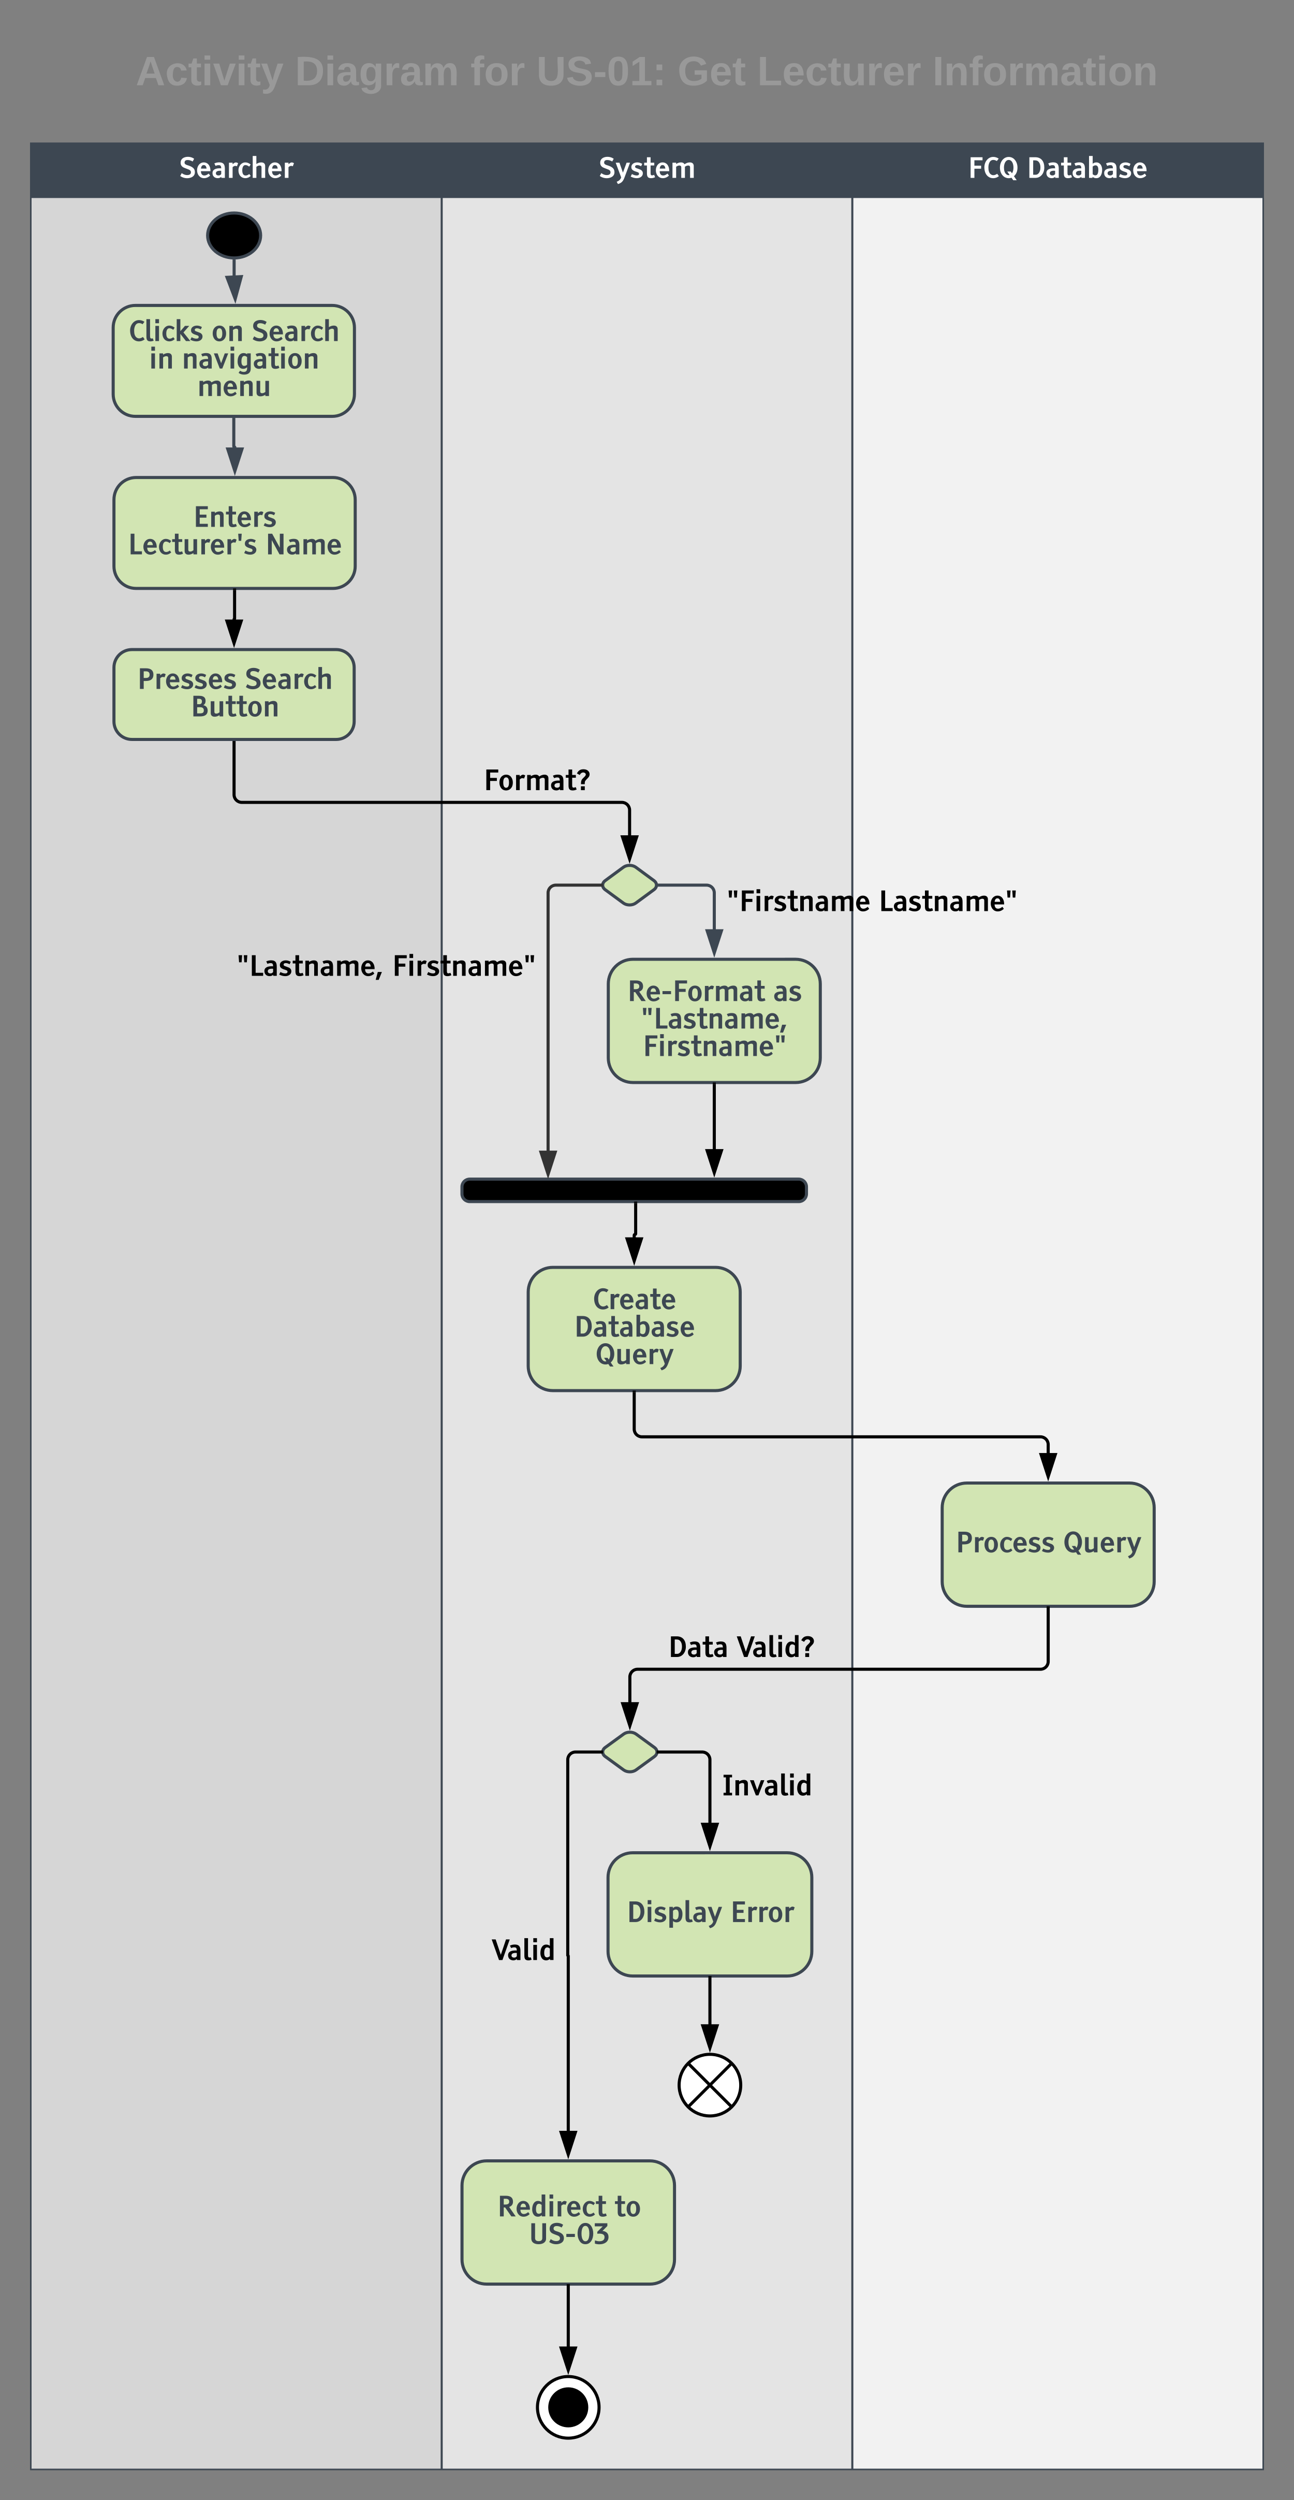 <svg xmlns="http://www.w3.org/2000/svg" xmlns:xlink="http://www.w3.org/1999/xlink" xmlns:lucid="lucid" width="840.33" height="1623"><rect width="100%" height="100%" fill="#808080" stroke="none"/><g transform="translate(-60 20)" lucid:page-tab-id="0_0"><path d="M110 5c0-2.76 2.24-5 5-5h730c2.76 0 5 2.24 5 5v50c0 2.76-2.24 5-5 5H115c-2.76 0-5-2.24-5-5z" fill="none"/><use xlink:href="#a" transform="matrix(1,0,0,1,110,0) translate(38.148 35.333)"/><use xlink:href="#b" transform="matrix(1,0,0,1,110,0) translate(141.63 35.333)"/><use xlink:href="#c" transform="matrix(1,0,0,1,110,0) translate(255.556 35.333)"/><use xlink:href="#d" transform="matrix(1,0,0,1,110,0) translate(298.37 35.333)"/><use xlink:href="#e" transform="matrix(1,0,0,1,110,0) translate(373.778 35.333)"/><use xlink:href="#f" transform="matrix(1,0,0,1,110,0) translate(390 35.333)"/><use xlink:href="#g" transform="matrix(1,0,0,1,110,0) translate(441.778 35.333)"/><use xlink:href="#h" transform="matrix(1,0,0,1,110,0) translate(555.63 35.333)"/><path d="M80 73h267v35H80z" fill="#3d4752"/><path d="M346.67 73h267v35h-267z" fill="#3d4752"/><path d="M613.33 73h267v35h-267z" fill="#3d4752"/><path d="M80 108.04h267v1475H80z" fill="#d6d6d6"/><path d="M346.67 108.04h267v1475h-267z" fill="#e4e4e4"/><path d="M613.33 108.04h267v1475h-267z" fill="#f2f2f2"/><path d="M80 108h267M346.67 108h267M613.33 108h267M80 108.04h267m-267 1475h267M346.67 108.04h267m-267 1475h267M613.33 108.04h267m-267 1475h267M347 73v35M346.67 73v35m267-35v35M613.33 73v35M347 108.04v1475M346.67 108.04v1475m267-1475v1475M613.33 108.04v1475M80 73h800.33v1510H80z" stroke="#3d4752" fill="none"/><use xlink:href="#i" transform="matrix(1,0,0,1,80,73) translate(96.349 22.466)"/><use xlink:href="#j" transform="matrix(1,0,0,1,346.667,73) translate(102.154 22.466)"/><use xlink:href="#k" transform="matrix(1,0,0,1,613.333,73) translate(75.145 22.466)"/><use xlink:href="#l" transform="matrix(1,0,0,1,613.333,73) translate(113.307 22.466)"/><path d="M229.25 132.85c0 8.06-7.7 14.6-17.2 14.6s-17.22-6.54-17.22-14.6c0-8.05 7.7-14.58 17.2-14.58 9.52 0 17.22 6.53 17.22 14.58z" stroke="#3d4752" stroke-width="2"/><path d="M147.9 178.27c-7.96 0-14.4 6.45-14.4 14.4v43.2c0 7.95 6.44 14.4 14.4 14.4h127.87c7.95 0 14.4-6.45 14.4-14.4v-43.2c0-7.95-6.45-14.4-14.4-14.4z" stroke="#3d4752" stroke-width="2" fill="#d2e5b3"/><use xlink:href="#m" transform="matrix(1,0,0,1,141.496,186.269) translate(2.082 15.124)"/><use xlink:href="#n" transform="matrix(1,0,0,1,141.496,186.269) translate(55.792 15.124)"/><use xlink:href="#o" transform="matrix(1,0,0,1,141.496,186.269) translate(81.939 15.124)"/><use xlink:href="#p" transform="matrix(1,0,0,1,141.496,186.269) translate(15.27 32.966)"/><use xlink:href="#q" transform="matrix(1,0,0,1,141.496,186.269) translate(36.53 32.966)"/><use xlink:href="#r" transform="matrix(1,0,0,1,141.496,186.269) translate(46.554 50.808)"/><path d="M148.4 289.97c-7.95 0-14.4 6.44-14.4 14.4v43.2c0 7.95 6.45 14.4 14.4 14.4h127.87c7.96 0 14.4-6.45 14.4-14.4v-43.2c0-7.96-6.44-14.4-14.4-14.4z" stroke="#3d4752" stroke-width="2" fill="#d2e5b3"/><use xlink:href="#s" transform="matrix(1,0,0,1,142,297.966) translate(43.386 24.045)"/><use xlink:href="#t" transform="matrix(1,0,0,1,142,297.966) translate(1 41.887)"/><use xlink:href="#u" transform="matrix(1,0,0,1,142,297.966) translate(90.245 41.887)"/><path d="M211.83 251.27v18.5c0 .2.16.35.35.35h.04c.16 0 .3.13.3.3v.3" stroke="#3d4752" stroke-width="2" fill="none"/><path d="M212.83 251.27h-2v-1h2zM212.52 285.73l-4.63-14.27h9.26z" fill="#3d4752"/><path d="M212.52 288.97l-6-18.5h12zm-3.26-16.5l3.26 10.02 3.26-10.04z" fill="#3d4752"/><path d="M464.83 542.96c2.23-1.63 5.83-1.63 8.06 0l11.77 8.66c2.22 1.64 2.22 4.3 0 5.93l-11.78 8.66c-2.24 1.64-5.84 1.64-8.07 0l-11.77-8.65c-2.23-1.64-2.23-4.3 0-5.93zM471.03 602.7c-8.84 0-16 7.17-16 16v48c0 8.84 7.16 16 16 16H576.7c8.84 0 16-7.16 16-16v-48c0-8.83-7.16-16-16-16z" stroke="#3d4752" stroke-width="2" fill="#d2e5b3"/><use xlink:href="#v" transform="matrix(1,0,0,1,463.027,610.708) translate(4.262 19.124)"/><use xlink:href="#w" transform="matrix(1,0,0,1,463.027,610.708) translate(99.008 19.124)"/><use xlink:href="#x" transform="matrix(1,0,0,1,463.027,610.708) translate(13.179 36.966)"/><use xlink:href="#y" transform="matrix(1,0,0,1,463.027,610.708) translate(14.312 54.808)"/><path d="M487.14 554.58h31.72c2.77 0 5 2.24 5 5v23.9" stroke="#3d4752" stroke-width="2" fill="none"/><path d="M487.14 555.58h-1l.02-2h.98zM523.86 598.47l-4.63-14.26h9.27z" fill="#3d4752"/><path d="M523.86 601.7l-6-18.5h12.02zm-3.25-16.5l3.26 10.04 3.26-10.03z" fill="#3d4752"/><use xlink:href="#z" transform="matrix(1,0,0,1,531.864,557.544) translate(0 13.887)"/><use xlink:href="#A" transform="matrix(1,0,0,1,531.864,557.544) translate(98.648 13.887)"/><path d="M360 750.42c0-2.77 2.24-5 5-5h213.72c2.76 0 5 2.23 5 5V755c0 2.76-2.24 5-5 5H365c-2.76 0-5-2.24-5-5z" stroke="#3d4752" stroke-width="2"/><path d="M212.04 148.45v11.45" stroke="#3d4752" stroke-width="2" fill="none"/><path d="M212.04 147.44l.96-.13.04 1.1-2 .1-.04-1.2zM212.75 174.04l-5.34-14.02 9.27-.46z" fill="#3d4752"/><path d="M212.9 177.27L206 159.1l12-.6zm-4.07-16.32l3.76 9.85 2.74-10.18z" fill="#3d4752"/><path d="M212 461v34.86c0 2.77 2.24 5 5 5h246.86c2.76 0 5 2.24 5 5v16.63" stroke="#000" stroke-width="2" fill="none"/><path d="M213 461h-2v-1h2zM468.86 537.5l-4.63-14.27h9.27z"/><path d="M468.86 540.73l-6-18.5h12zm-3.26-16.5l3.26 10.03 3.26-10.03z"/><use xlink:href="#B" transform="matrix(1,0,0,1,373.992,479.023) translate(0 13.887)"/><path d="M450.58 554.58h-29.65c-2.76 0-5 2.24-5 5v167.6" stroke="#333" stroke-width="2" fill="none"/><path d="M451.56 555.58h-.98v-2h1zM415.93 742.18l-4.64-14.27h9.27z" fill="#333"/><path d="M415.93 745.42l-6-18.5h12zm-3.26-16.5l3.26 10.02 3.26-10.03z" fill="#333"/><use xlink:href="#C" transform="matrix(1,0,0,1,213.639,599.566) translate(0 13.887)"/><use xlink:href="#D" transform="matrix(1,0,0,1,213.639,599.566) translate(100.916 13.887)"/><path d="M523.86 683.7v42.48" stroke="#000" stroke-width="2" fill="none"/><path d="M524.86 683.7h-2v-1h2zM523.86 741.18l-4.63-14.27h9.27z"/><path d="M523.86 744.42l-6-18.5h12.02zm-3.25-16.5l3.26 10.02 3.26-10.03z"/><path d="M419.02 802.7c-8.83 0-16 7.17-16 16v48c0 8.84 7.17 16 16 16H524.7c8.83 0 16-7.16 16-16v-48c0-8.83-7.17-16-16-16z" stroke="#3d4752" stroke-width="2" fill="#d2e5b3"/><use xlink:href="#E" transform="matrix(1,0,0,1,411.023,810.708) translate(33.895 19.124)"/><use xlink:href="#F" transform="matrix(1,0,0,1,411.023,810.708) translate(21.726 36.966)"/><use xlink:href="#G" transform="matrix(1,0,0,1,411.023,810.708) translate(35.564 54.808)"/><path d="M471.86 783.47v-1.65c0-.26.2-.47.47-.47.26 0 .47-.2.47-.47V761" stroke="#000" stroke-width="2" fill="none"/><path d="M471.86 798.47l-4.63-14.26h9.27z"/><path d="M471.86 801.7l-6-18.5h12zm-3.26-16.5l3.26 10.04 3.26-10.03zM473.8 761h-2v-1h2z"/><path d="M687.86 942.7c-8.84 0-16 7.17-16 16v48c0 8.84 7.16 16 16 16h105.67c8.84 0 16-7.16 16-16v-48c0-8.83-7.16-16-16-16z" stroke="#3d4752" stroke-width="2" fill="#d2e5b3"/><use xlink:href="#H" transform="matrix(1,0,0,1,679.86,950.708) translate(0.676 36.966)"/><use xlink:href="#G" transform="matrix(1,0,0,1,679.86,950.708) translate(70.453 36.966)"/><path d="M471.86 883.7v24c0 2.77 2.24 5 5 5H735.7c2.76 0 5 2.25 5 5v5.77" stroke="#000" stroke-width="2" fill="none"/><path d="M472.86 883.7h-2v-1h2zM740.7 938.47l-4.64-14.26h9.27z"/><path d="M740.7 941.7l-6-18.5h12zm-3.26-16.5l3.26 10.04 3.26-10.03z"/><path d="M465 1105.65c2.22-1.62 5.84-1.62 8.07 0l11.92 8.7c2.22 1.62 2.22 4.26 0 5.9l-11.93 8.68c-2.23 1.63-5.85 1.63-8.08 0l-11.93-8.7c-2.23-1.62-2.23-4.26 0-5.88z" stroke="#3d4752" stroke-width="2" fill="#d2e5b3"/><path d="M740.7 1023.7v34.87c0 2.76-2.24 5-5 5H474.03c-2.76 0-5 2.24-5 5v16.62" stroke="#000" stroke-width="2" fill="none"/><path d="M741.7 1023.7h-2v-1h2zM469.03 1100.2l-4.64-14.27h9.26z"/><path d="M469.03 1103.43l-6-18.5h12zm-3.26-16.5l3.26 10.03 3.26-10.03z"/><use xlink:href="#I" transform="matrix(1,0,0,1,493.862,1041.727) translate(0 13.887)"/><use xlink:href="#J" transform="matrix(1,0,0,1,493.862,1041.727) translate(44.35 13.887)"/><path d="M470.86 1182.7c-8.83 0-16 7.17-16 16v48c0 8.84 7.17 16 16 16H571.2c8.83 0 16-7.16 16-16v-48c0-8.83-7.17-16-16-16z" stroke="#3d4752" stroke-width="2" fill="#d2e5b3"/><use xlink:href="#K" transform="matrix(1,0,0,1,462.864,1190.708) translate(4.056 36.966)"/><use xlink:href="#L" transform="matrix(1,0,0,1,462.864,1190.708) translate(71.328 36.966)"/><path d="M376.03 1382.7c-8.84 0-16 7.17-16 16v48c0 8.84 7.16 16 16 16h106c8.83 0 16-7.16 16-16v-48c0-8.83-7.17-16-16-16z" stroke="#3d4752" stroke-width="2" fill="#d2e5b3"/><use xlink:href="#M" transform="matrix(1,0,0,1,368.027,1390.708) translate(14.795 28.045)"/><use xlink:href="#N" transform="matrix(1,0,0,1,368.027,1390.708) translate(90.952 28.045)"/><use xlink:href="#O" transform="matrix(1,0,0,1,368.027,1390.708) translate(35.331 45.887)"/><path d="M450.6 1117.3h-16.9c-2.76 0-5 2.23-5 5v127.04c0 .1.07.16.16.16.1 0 .17.07.17.16v113.8" stroke="#000" stroke-width="2" fill="none"/><path d="M451.57 1118.3h-.98v-2h1zM429.03 1378.47l-4.64-14.26h9.26z"/><path d="M429.03 1381.7l-6-18.5h12zm-3.26-16.5l3.26 10.04 3.26-10.03z"/><g><use xlink:href="#P" transform="matrix(1,0,0,1,379.073,1238.454) translate(0 13.887)"/></g><path d="M487.47 1117.3h28.56c2.76 0 5 2.23 5 5v41.17" stroke="#000" stroke-width="2" fill="none"/><path d="M487.47 1118.3h-1.02l.04-2h.97zM521.03 1178.47l-4.64-14.26h9.26z"/><path d="M521.03 1181.7l-6-18.5h12zm-3.26-16.5l3.26 10.04 3.26-10.03z"/><g><use xlink:href="#Q" transform="matrix(1,0,0,1,529.027,1131.564) translate(0 13.887)"/></g><path d="M449.03 1542.7c0 11.05-8.96 20-20 20-11.05 0-20-8.95-20-20 0-11.04 8.95-20 20-20 11.04 0 20 8.96 20 20z" stroke="#000" stroke-width="2" fill="#fff"/><path d="M441.03 1542.7c0 6.64-5.38 12-12 12-6.63 0-12-5.36-12-12 0-6.62 5.37-12 12-12 6.62 0 12 5.38 12 12z" stroke="#000" stroke-width="2"/><path d="M541.03 1333.54c0 11.05-8.96 20-20 20-11.05 0-20-8.95-20-20s8.95-20 20-20c11.04 0 20 8.95 20 20z" stroke="#000" stroke-width="2" fill="#fff"/><path d="M506.88 1319.4l28.3 28.28m0-28.28l-28.3 28.28M521.03 1263.7v30.6" stroke="#000" stroke-width="2" fill="none"/><path d="M522.03 1263.7h-2v-1h2zM521.03 1309.3l-4.64-14.26h9.26z"/><path d="M521.03 1312.54l-6-18.5h12zm-3.26-16.5l3.26 10.03 3.26-10.03z"/><path d="M429.03 1463.7v39.77" stroke="#000" stroke-width="2" fill="none"/><path d="M430.03 1463.7h-2v-1h2zM429.03 1518.47l-4.64-14.26h9.26z"/><path d="M429.03 1521.7l-6-18.5h12zm-3.26-16.5l3.26 10.04 3.26-10.03z"/><path d="M145.67 401.66c-6.45 0-11.67 5.23-11.67 11.67v35c0 6.45 5.22 11.67 11.67 11.67h132.66c6.45 0 11.67-5.22 11.67-11.67v-35c0-6.44-5.22-11.67-11.67-11.67z" stroke="#3d4752" stroke-width="2" fill="#d2e5b3"/><g><use xlink:href="#R" transform="matrix(1,0,0,1,142,409.663) translate(7.021 17.545)"/><use xlink:href="#S" transform="matrix(1,0,0,1,142,409.663) translate(77 17.545)"/><use xlink:href="#T" transform="matrix(1,0,0,1,142,409.663) translate(41.733 35.387)"/></g><path d="M212.34 362.97v18.68c0 .1-.08.16-.17.16-.1 0-.17.1-.17.18v.45" stroke="#000" stroke-width="2" fill="none"/><path d="M213.34 362.97h-2v-1h2zM212 397.43l-4.64-14.27h9.28z"/><path d="M212 400.66l-6-18.5h12zm-3.26-16.5L212 394.2l3.26-10.04z"/><defs><path fill="#999" d="M199 0l-22-63H83L61 0H9l90-248h61L250 0h-51zm-33-102l-36-108c-10 38-24 72-36 108h72" id="U"/><path fill="#999" d="M190-63c-7 42-38 67-86 67-59 0-84-38-90-98-12-110 154-137 174-36l-49 2c-2-19-15-32-35-32-30 0-35 28-38 64-6 74 65 87 74 30" id="V"/><path fill="#999" d="M115-3C79 11 28 4 28-45v-112H4v-33h27l15-45h31v45h36v33H77v99c-1 23 16 31 38 25v30" id="W"/><path fill="#999" d="M25-224v-37h50v37H25zM25 0v-190h50V0H25" id="X"/><path fill="#999" d="M128 0H69L1-190h53L99-40l48-150h52" id="Y"/><path fill="#999" d="M123 10C108 53 80 86 19 72V37c35 8 53-11 59-39L3-190h52l48 148c12-52 28-100 44-148h51" id="Z"/><g id="a"><use transform="matrix(0.074,0,0,0.074,0,0)" xlink:href="#U"/><use transform="matrix(0.074,0,0,0.074,19.185,0)" xlink:href="#V"/><use transform="matrix(0.074,0,0,0.074,34,0)" xlink:href="#W"/><use transform="matrix(0.074,0,0,0.074,42.815,0)" xlink:href="#X"/><use transform="matrix(0.074,0,0,0.074,50.222,0)" xlink:href="#Y"/><use transform="matrix(0.074,0,0,0.074,65.037,0)" xlink:href="#X"/><use transform="matrix(0.074,0,0,0.074,72.444,0)" xlink:href="#W"/><use transform="matrix(0.074,0,0,0.074,81.259,0)" xlink:href="#Z"/></g><path fill="#999" d="M24-248c120-7 223 5 221 122C244-46 201 0 124 0H24v-248zM76-40c74 7 117-18 117-86 0-67-45-88-117-82v168" id="aa"/><path fill="#999" d="M133-34C117-15 103 5 69 4 32 3 11-16 11-54c-1-60 55-63 116-61 1-26-3-47-28-47-18 1-26 9-28 27l-52-2c7-38 36-58 82-57s74 22 75 68l1 82c-1 14 12 18 25 15v27c-30 8-71 5-69-32zm-48 3c29 0 43-24 42-57-32 0-66-3-65 30 0 17 8 27 23 27" id="ab"/><path fill="#999" d="M195-6C206 82 75 100 31 46c-4-6-6-13-8-21l49-6c3 16 16 24 34 25 40 0 42-37 40-79-11 22-30 35-61 35-53 0-70-43-70-97 0-56 18-96 73-97 30 0 46 14 59 34l2-30h47zm-90-29c32 0 41-27 41-63 0-35-9-62-40-62-32 0-39 29-40 63 0 36 9 62 39 62" id="ac"/><path fill="#999" d="M135-150c-39-12-60 13-60 57V0H25l-1-190h47c2 13-1 29 3 40 6-28 27-53 61-41v41" id="ad"/><path fill="#999" d="M220-157c-53 9-28 100-34 157h-49v-107c1-27-5-49-29-50C55-147 81-57 75 0H25l-1-190h47c2 12-1 28 3 38 10-53 101-56 108 0 13-22 24-43 59-42 82 1 51 116 57 194h-49v-107c-1-25-5-48-29-50" id="ae"/><g id="b"><use transform="matrix(0.074,0,0,0.074,0,0)" xlink:href="#aa"/><use transform="matrix(0.074,0,0,0.074,19.185,0)" xlink:href="#X"/><use transform="matrix(0.074,0,0,0.074,26.593,0)" xlink:href="#ab"/><use transform="matrix(0.074,0,0,0.074,41.407,0)" xlink:href="#ac"/><use transform="matrix(0.074,0,0,0.074,57.63,0)" xlink:href="#ad"/><use transform="matrix(0.074,0,0,0.074,68,0)" xlink:href="#ab"/><use transform="matrix(0.074,0,0,0.074,82.815,0)" xlink:href="#ae"/></g><path fill="#999" d="M121-226c-27-7-43 5-38 36h38v33H83V0H34v-157H6v-33h28c-9-59 32-81 87-68v32" id="af"/><path fill="#999" d="M110-194c64 0 96 36 96 99 0 64-35 99-97 99-61 0-95-36-95-99 0-62 34-99 96-99zm-1 164c35 0 45-28 45-65 0-40-10-65-43-65-34 0-45 26-45 65 0 36 10 65 43 65" id="ag"/><g id="c"><use transform="matrix(0.074,0,0,0.074,0,0)" xlink:href="#af"/><use transform="matrix(0.074,0,0,0.074,8.815,0)" xlink:href="#ag"/><use transform="matrix(0.074,0,0,0.074,25.037,0)" xlink:href="#ad"/></g><path fill="#999" d="M238-95c0 69-44 99-111 99C63 4 22-25 22-93v-155h51v151c-1 38 19 59 55 60 90 1 49-130 58-211h52v153" id="ah"/><path fill="#999" d="M169-182c-1-43-94-46-97-3 18 66 151 10 154 114 3 95-165 93-204 36-6-8-10-19-12-30l50-8c3 46 112 56 116 5-17-69-150-10-154-114-4-87 153-88 188-35 5 8 8 18 10 28" id="ai"/><path fill="#999" d="M14-72v-43h91v43H14" id="aj"/><path fill="#999" d="M101-251c68 0 84 54 84 127C185-50 166 4 99 4S15-52 14-124c-1-75 17-127 87-127zm-1 216c37-5 36-46 36-89s4-89-36-89c-39 0-36 45-36 89 0 43-3 85 36 89" id="ak"/><path fill="#999" d="M23 0v-37h61v-169l-59 37v-38l62-41h46v211h57V0H23" id="al"/><g id="d"><use transform="matrix(0.074,0,0,0.074,0,0)" xlink:href="#ah"/><use transform="matrix(0.074,0,0,0.074,19.185,0)" xlink:href="#ai"/><use transform="matrix(0.074,0,0,0.074,36.963,0)" xlink:href="#aj"/><use transform="matrix(0.074,0,0,0.074,45.778,0)" xlink:href="#ak"/><use transform="matrix(0.074,0,0,0.074,60.593,0)" xlink:href="#al"/></g><path fill="#999" d="M35-132v-50h50v50H35zM35 0v-49h50V0H35" id="am"/><use transform="matrix(0.074,0,0,0.074,0,0)" xlink:href="#am" id="e"/><path fill="#999" d="M67-125c0 54 23 88 75 88 28 0 53-7 68-21v-34h-60v-39h108v91C232-14 192 4 140 4 58 4 20-42 15-125 8-236 126-280 215-234c19 10 29 26 37 47l-47 15c-11-23-29-39-63-39-53 1-75 33-75 86" id="an"/><path fill="#999" d="M185-48c-13 30-37 53-82 52C43 2 14-33 14-96s30-98 90-98c62 0 83 45 84 108H66c0 31 8 55 39 56 18 0 30-7 34-22zm-45-69c5-46-57-63-70-21-2 6-4 13-4 21h74" id="ao"/><g id="f"><use transform="matrix(0.074,0,0,0.074,0,0)" xlink:href="#an"/><use transform="matrix(0.074,0,0,0.074,20.741,0)" xlink:href="#ao"/><use transform="matrix(0.074,0,0,0.074,35.556,0)" xlink:href="#W"/></g><path fill="#999" d="M24 0v-248h52v208h133V0H24" id="ap"/><path fill="#999" d="M85 4C-2 5 27-109 22-190h50c7 57-23 150 33 157 60-5 35-97 40-157h50l1 190h-47c-2-12 1-28-3-38-12 25-28 42-61 42" id="aq"/><g id="g"><use transform="matrix(0.074,0,0,0.074,0,0)" xlink:href="#ap"/><use transform="matrix(0.074,0,0,0.074,16.222,0)" xlink:href="#ao"/><use transform="matrix(0.074,0,0,0.074,31.037,0)" xlink:href="#V"/><use transform="matrix(0.074,0,0,0.074,45.852,0)" xlink:href="#W"/><use transform="matrix(0.074,0,0,0.074,54.667,0)" xlink:href="#aq"/><use transform="matrix(0.074,0,0,0.074,70.889,0)" xlink:href="#ad"/><use transform="matrix(0.074,0,0,0.074,81.259,0)" xlink:href="#ao"/><use transform="matrix(0.074,0,0,0.074,96.074,0)" xlink:href="#ad"/></g><path fill="#999" d="M24 0v-248h52V0H24" id="ar"/><path fill="#999" d="M135-194c87-1 58 113 63 194h-50c-7-57 23-157-34-157-59 0-34 97-39 157H25l-1-190h47c2 12-1 28 3 38 12-26 28-41 61-42" id="as"/><g id="h"><use transform="matrix(0.074,0,0,0.074,0,0)" xlink:href="#ar"/><use transform="matrix(0.074,0,0,0.074,7.407,0)" xlink:href="#as"/><use transform="matrix(0.074,0,0,0.074,23.63,0)" xlink:href="#af"/><use transform="matrix(0.074,0,0,0.074,32.444,0)" xlink:href="#ag"/><use transform="matrix(0.074,0,0,0.074,48.667,0)" xlink:href="#ad"/><use transform="matrix(0.074,0,0,0.074,59.037,0)" xlink:href="#ae"/><use transform="matrix(0.074,0,0,0.074,82.741,0)" xlink:href="#ab"/><use transform="matrix(0.074,0,0,0.074,97.556,0)" xlink:href="#W"/><use transform="matrix(0.074,0,0,0.074,106.37,0)" xlink:href="#X"/><use transform="matrix(0.074,0,0,0.074,113.778,0)" xlink:href="#ag"/><use transform="matrix(0.074,0,0,0.074,130,0)" xlink:href="#as"/></g><path fill="#fff" d="M183-342c139 97 272 144 401 141 177-5 266-73 266-205 0-83-46-143-137-186-66-31-351-127-423-171-120-74-184-178-184-324 0-181 82-309 250-380 237-100 547-49 724 90l-107 195c-117-70-238-105-361-105-149 0-223 63-223 189 0 81 64 140 191 179 19 5 54 16 105 32 192 62 321 144 388 246 41 63 61 141 61 234 0 173-87 302-265 376C603 79 286 20 77-135" id="at"/><path fill="#fff" d="M94-548c0-302 191-568 483-568 311 0 493 270 482 633H370c7 207 93 311 256 311 93 0 196-46 308-137l103 144C907-40 760 22 595 22 293 22 94-237 94-548zm282-120h403c-18-170-85-255-202-255s-184 85-201 255" id="au"/><path fill="#fff" d="M711-687c-7-170-35-229-188-230-74 0-147 18-220 53l-88-179c111-51 229-76 353-76 303 0 405 148 405 459V0H717v-81C651-13 566 21 461 21 236 21 81-120 81-346c0-158 85-260 254-311 103-31 245-40 376-30zM326-329c0 101 84 155 189 155 91 0 157-36 196-109v-226c-23-4-49-6-78-6-205 0-307 62-307 186" id="av"/><path fill="#fff" d="M431-770V0H168v-1094h263v110c156-133 232-175 396-74l-84 220c-129-52-218-25-312 68" id="aw"/><path fill="#fff" d="M94-547c0-294 207-569 494-569 131 0 260 50 386 150L872-811c-96-74-188-111-277-112-163-2-225 186-225 376 0 251 82 377 246 377 81 0 168-36 260-107l103 137C862-32 733 22 593 22 292 22 94-208 94-547" id="ax"/><path fill="#fff" d="M784-1116c178 0 282 88 282 264V0H803v-754c0-92-46-138-138-138-74 0-152 32-234 95V0H168v-1580h263v579c117-77 234-115 353-115" id="ay"/><g id="i"><use transform="matrix(0.009,0,0,0.009,0,0)" xlink:href="#at"/><use transform="matrix(0.009,0,0,0.009,10.784,0)" xlink:href="#au"/><use transform="matrix(0.009,0,0,0.009,20.918,0)" xlink:href="#av"/><use transform="matrix(0.009,0,0,0.009,30.823,0)" xlink:href="#aw"/><use transform="matrix(0.009,0,0,0.009,37.652,0)" xlink:href="#ax"/><use transform="matrix(0.009,0,0,0.009,46.257,0)" xlink:href="#ay"/><use transform="matrix(0.009,0,0,0.009,56.979,0)" xlink:href="#au"/><use transform="matrix(0.009,0,0,0.009,67.113,0)" xlink:href="#aw"/></g><path fill="#fff" d="M421-36L25-1094h272l251 717 263-717h249L649 1c-97 251-201 366-459 445L96 279c173-62 281-167 325-315" id="az"/><path fill="#fff" d="M925-326c0 213-197 348-437 348C341 22 194-16 47-93l93-183c121 69 236 103 345 103s164-42 164-127c0-41-24-75-72-100-19-10-61-25-126-44-165-49-270-109-315-179-27-41-40-94-40-158 0-210 193-335 432-335 111 0 229 34 354 103l-83 176c-101-56-191-84-271-84-107 0-161 40-161 121 0 37 23 66 70 89 16 12 285 99 327 123 105 60 161 144 161 262" id="aA"/><path fill="#fff" d="M503-384c-2 129 8 204 107 204 41 0 91-13 150-38l66 171C737-1 639 22 533 22c-230-2-293-122-293-358v-559H42v-199h198v-395h263v395h265v199H503v511" id="aB"/><path fill="#fff" d="M1420-1116c172-1 282 89 282 264V0h-263v-754c0-92-46-138-138-138-75 0-153 30-235 90V0H803v-754c0-92-46-138-138-138-71 0-149 30-234 90V0H168v-1094h263v93c117-77 234-115 353-115 121 0 206 45 254 134 124-89 251-134 382-134" id="aC"/><g id="j"><use transform="matrix(0.009,0,0,0.009,0,0)" xlink:href="#at"/><use transform="matrix(0.009,0,0,0.009,10.784,0)" xlink:href="#az"/><use transform="matrix(0.009,0,0,0.009,20.32,0)" xlink:href="#aA"/><use transform="matrix(0.009,0,0,0.009,29.145,0)" xlink:href="#aB"/><use transform="matrix(0.009,0,0,0.009,36.246,0)" xlink:href="#au"/><use transform="matrix(0.009,0,0,0.009,46.38,0)" xlink:href="#aC"/></g><path fill="#fff" d="M478 0H205v-1489h859v219H478v389h485v219H478V0" id="aD"/><path fill="#fff" d="M102-744c-7-402 254-768 642-768 139 0 270 41 393 124l-138 175c-77-55-161-82-252-82-144 0-247 85-308 256-31 85-46 183-46 295 0 228 53 391 167 482 144 115 312 73 466-35l124 172C930 61 588 78 365-105 204-237 107-456 102-744" id="aE"/><path fill="#fff" d="M736-1293c-233 0-343 288-343 549 0 222 54 382 163 479 68 60 150 86 248 60L632-457h252l87 128c191-263 138-964-235-964zM937-12C751 56 550 23 403-80 224-205 101-446 102-744c2-299 128-540 311-667 192-134 466-131 654 5 174 126 303 370 302 662 0 265-85 473-255 624l199 290h-251" id="aF"/><g id="k"><use transform="matrix(0.009,0,0,0.009,0,0)" xlink:href="#aD"/><use transform="matrix(0.009,0,0,0.009,9.853,0)" xlink:href="#aE"/><use transform="matrix(0.009,0,0,0.009,19.96,0)" xlink:href="#aF"/></g><path fill="#fff" d="M1282-743c0 396-250 743-634 743H205v-1489h417c437-2 660 295 660 746zM637-225c233 9 365-240 365-518 0-216-61-366-177-458-90-72-200-63-346-63v1039h158" id="aG"/><path fill="#fff" d="M1113-589c0 325-126 613-421 611-108 0-198-32-271-96V0H168v-1580h263v560c76-64 164-96 265-96 269 0 417 244 417 527zM431-818v553c64 56 127 84 189 84 145 0 218-134 218-402 0-214-68-321-203-321-67 0-135 29-204 86" id="aH"/><g id="l"><use transform="matrix(0.009,0,0,0.009,0,0)" xlink:href="#aG"/><use transform="matrix(0.009,0,0,0.009,12.164,0)" xlink:href="#av"/><use transform="matrix(0.009,0,0,0.009,22.069,0)" xlink:href="#aB"/><use transform="matrix(0.009,0,0,0.009,29.171,0)" xlink:href="#av"/><use transform="matrix(0.009,0,0,0.009,39.076,0)" xlink:href="#aH"/><use transform="matrix(0.009,0,0,0.009,49.685,0)" xlink:href="#av"/><use transform="matrix(0.009,0,0,0.009,59.59,0)" xlink:href="#aA"/><use transform="matrix(0.009,0,0,0.009,68.414,0)" xlink:href="#au"/></g><path fill="#3d4752" d="M102-744c-7-402 254-768 642-768 139 0 270 41 393 124l-138 175c-77-55-161-82-252-82-144 0-247 85-308 256-31 85-46 183-46 295 0 228 53 391 167 482 144 115 312 73 466-35l124 172C930 61 588 78 365-105 204-237 107-456 102-744" id="aI"/><path fill="#3d4752" d="M446 22C216 22 155-90 155-336v-1244h263v1196c0 75 6 126 18 153 27 62 110 61 177 31l67 172C603 5 525 22 446 22" id="aJ"/><path fill="#3d4752" d="M431-1094V0H168v-1094h263zm0-190H168v-296h263v296" id="aK"/><path fill="#3d4752" d="M94-547c0-294 207-569 494-569 131 0 260 50 386 150L872-811c-96-74-188-111-277-112-163-2-225 186-225 376 0 251 82 377 246 377 81 0 168-36 260-107l103 137C862-32 733 22 593 22 292 22 94-208 94-547" id="aL"/><path fill="#3d4752" d="M1152 0H835L431-519V0H168v-1580h263v869l332-383h308L654-620" id="aM"/><path fill="#3d4752" d="M925-326c0 213-197 348-437 348C341 22 194-16 47-93l93-183c121 69 236 103 345 103s164-42 164-127c0-41-24-75-72-100-19-10-61-25-126-44-165-49-270-109-315-179-27-41-40-94-40-158 0-210 193-335 432-335 111 0 229 34 354 103l-83 176c-101-56-191-84-271-84-107 0-161 40-161 121 0 37 23 66 70 89 16 12 285 99 327 123 105 60 161 144 161 262" id="aN"/><g id="m"><use transform="matrix(0.009,0,0,0.009,0,0)" xlink:href="#aI"/><use transform="matrix(0.009,0,0,0.009,10.107,0)" xlink:href="#aJ"/><use transform="matrix(0.009,0,0,0.009,15.803,0)" xlink:href="#aK"/><use transform="matrix(0.009,0,0,0.009,21.067,0)" xlink:href="#aL"/><use transform="matrix(0.009,0,0,0.009,29.672,0)" xlink:href="#aM"/><use transform="matrix(0.009,0,0,0.009,39.612,0)" xlink:href="#aN"/></g><path fill="#3d4752" d="M578-1116c196 0 337 93 423 279 40 87 60 183 60 290 0 225-77 390-230 494-74 50-158 75-253 75-197 0-338-93-424-279-40-87-60-183-60-290 0-226 77-391 231-495 73-49 158-74 253-74zm0 194c-139 0-208 125-208 375s69 375 208 375c138 0 207-125 207-375s-69-375-207-375" id="aO"/><path fill="#3d4752" d="M783-1116c173 0 283 89 283 264V0H803v-754c0-92-46-138-139-138-73 0-151 30-233 91V0H168v-1094h263v93c117-77 234-115 352-115" id="aP"/><g id="n"><use transform="matrix(0.009,0,0,0.009,0,0)" xlink:href="#aO"/><use transform="matrix(0.009,0,0,0.009,10.151,0)" xlink:href="#aP"/></g><path fill="#3d4752" d="M183-342c139 97 272 144 401 141 177-5 266-73 266-205 0-83-46-143-137-186-66-31-351-127-423-171-120-74-184-178-184-324 0-181 82-309 250-380 237-100 547-49 724 90l-107 195c-117-70-238-105-361-105-149 0-223 63-223 189 0 81 64 140 191 179 19 5 54 16 105 32 192 62 321 144 388 246 41 63 61 141 61 234 0 173-87 302-265 376C603 79 286 20 77-135" id="aQ"/><path fill="#3d4752" d="M94-548c0-302 191-568 483-568 311 0 493 270 482 633H370c7 207 93 311 256 311 93 0 196-46 308-137l103 144C907-40 760 22 595 22 293 22 94-237 94-548zm282-120h403c-18-170-85-255-202-255s-184 85-201 255" id="aR"/><path fill="#3d4752" d="M711-687c-7-170-35-229-188-230-74 0-147 18-220 53l-88-179c111-51 229-76 353-76 303 0 405 148 405 459V0H717v-81C651-13 566 21 461 21 236 21 81-120 81-346c0-158 85-260 254-311 103-31 245-40 376-30zM326-329c0 101 84 155 189 155 91 0 157-36 196-109v-226c-23-4-49-6-78-6-205 0-307 62-307 186" id="aS"/><path fill="#3d4752" d="M431-770V0H168v-1094h263v110c156-133 232-175 396-74l-84 220c-129-52-218-25-312 68" id="aT"/><path fill="#3d4752" d="M784-1116c178 0 282 88 282 264V0H803v-754c0-92-46-138-138-138-74 0-152 32-234 95V0H168v-1580h263v579c117-77 234-115 353-115" id="aU"/><g id="o"><use transform="matrix(0.009,0,0,0.009,0,0)" xlink:href="#aQ"/><use transform="matrix(0.009,0,0,0.009,10.784,0)" xlink:href="#aR"/><use transform="matrix(0.009,0,0,0.009,20.918,0)" xlink:href="#aS"/><use transform="matrix(0.009,0,0,0.009,30.823,0)" xlink:href="#aT"/><use transform="matrix(0.009,0,0,0.009,37.652,0)" xlink:href="#aL"/><use transform="matrix(0.009,0,0,0.009,46.257,0)" xlink:href="#aU"/></g><g id="p"><use transform="matrix(0.009,0,0,0.009,0,0)" xlink:href="#aK"/><use transform="matrix(0.009,0,0,0.009,5.265,0)" xlink:href="#aP"/></g><path fill="#3d4752" d="M452 0L25-1094h272l252 709 263-709h249L634 0H452" id="aV"/><path fill="#3d4752" d="M1040 13c1 285-186 425-480 425-155 0-288-42-397-127l107-153c86 57 175 86 266 86 162 0 243-86 243-258v-81C700-18 607 20 498 20c-167 0-286-84-355-253-33-79-49-170-49-272 0-252 66-428 193-533 131-108 361-101 490 7v-64h263V13zM777-276v-551c-65-56-128-84-191-84-145 0-217 133-217 399 0 214 67 321 202 321 71 0 139-28 206-85" id="aW"/><path fill="#3d4752" d="M503-384c-2 129 8 204 107 204 41 0 91-13 150-38l66 171C737-1 639 22 533 22c-230-2-293-122-293-358v-559H42v-199h198v-395h263v395h265v199H503v511" id="aX"/><g id="q"><use transform="matrix(0.009,0,0,0.009,0,0)" xlink:href="#aP"/><use transform="matrix(0.009,0,0,0.009,10.723,0)" xlink:href="#aS"/><use transform="matrix(0.009,0,0,0.009,20.628,0)" xlink:href="#aV"/><use transform="matrix(0.009,0,0,0.009,30.173,0)" xlink:href="#aK"/><use transform="matrix(0.009,0,0,0.009,35.438,0)" xlink:href="#aW"/><use transform="matrix(0.009,0,0,0.009,46.055,0)" xlink:href="#aS"/><use transform="matrix(0.009,0,0,0.009,55.96,0)" xlink:href="#aX"/><use transform="matrix(0.009,0,0,0.009,63.062,0)" xlink:href="#aK"/><use transform="matrix(0.009,0,0,0.009,68.326,0)" xlink:href="#aO"/><use transform="matrix(0.009,0,0,0.009,78.478,0)" xlink:href="#aP"/></g><path fill="#3d4752" d="M1420-1116c172-1 282 89 282 264V0h-263v-754c0-92-46-138-138-138-75 0-153 30-235 90V0H803v-754c0-92-46-138-138-138-71 0-149 30-234 90V0H168v-1094h263v93c117-77 234-115 353-115 121 0 206 45 254 134 124-89 251-134 382-134" id="aY"/><path fill="#3d4752" d="M437 22c-177 0-283-91-283-265v-851h263v755c0 91 46 137 139 137 75 0 152-32 233-95v-797h263V0H789v-93C670-16 552 22 437 22" id="aZ"/><g id="r"><use transform="matrix(0.009,0,0,0.009,0,0)" xlink:href="#aY"/><use transform="matrix(0.009,0,0,0.009,16.312,0)" xlink:href="#aR"/><use transform="matrix(0.009,0,0,0.009,26.446,0)" xlink:href="#aP"/><use transform="matrix(0.009,0,0,0.009,37.169,0)" xlink:href="#aZ"/></g><path fill="#3d4752" d="M1064-219V0H205v-1489h859v219H478v389h485v219H478v443h586" id="ba"/><g id="s"><use transform="matrix(0.009,0,0,0.009,0,0)" xlink:href="#ba"/><use transform="matrix(0.009,0,0,0.009,10.257,0)" xlink:href="#aP"/><use transform="matrix(0.009,0,0,0.009,20.979,0)" xlink:href="#aX"/><use transform="matrix(0.009,0,0,0.009,28.081,0)" xlink:href="#aR"/><use transform="matrix(0.009,0,0,0.009,38.215,0)" xlink:href="#aT"/><use transform="matrix(0.009,0,0,0.009,45.404,0)" xlink:href="#aN"/></g><path fill="#3d4752" d="M1019-219V0H205v-1489h273v1270h541" id="bb"/><path fill="#3d4752" d="M180-976l-37-513h255l-36 513H180" id="bc"/><g id="t"><use transform="matrix(0.009,0,0,0.009,0,0)" xlink:href="#bb"/><use transform="matrix(0.009,0,0,0.009,9.264,0)" xlink:href="#aR"/><use transform="matrix(0.009,0,0,0.009,19.397,0)" xlink:href="#aL"/><use transform="matrix(0.009,0,0,0.009,28.415,0)" xlink:href="#aX"/><use transform="matrix(0.009,0,0,0.009,35.517,0)" xlink:href="#aZ"/><use transform="matrix(0.009,0,0,0.009,46.239,0)" xlink:href="#aT"/><use transform="matrix(0.009,0,0,0.009,53.068,0)" xlink:href="#aR"/><use transform="matrix(0.009,0,0,0.009,63.202,0)" xlink:href="#aT"/><use transform="matrix(0.009,0,0,0.009,70.392,0)" xlink:href="#bc"/><use transform="matrix(0.009,0,0,0.009,75.146,0)" xlink:href="#aN"/></g><path fill="#3d4752" d="M205 0v-1489h295l553 1011v-1011h267V0h-290L472-1024V0H205" id="bd"/><g id="u"><use transform="matrix(0.009,0,0,0.009,0,0)" xlink:href="#bd"/><use transform="matrix(0.009,0,0,0.009,13.403,0)" xlink:href="#aS"/><use transform="matrix(0.009,0,0,0.009,23.309,0)" xlink:href="#aY"/><use transform="matrix(0.009,0,0,0.009,39.621,0)" xlink:href="#aR"/></g><path fill="#3d4752" d="M867-682L1342 0h-315L578-645H478V0H205v-1489h419c349 0 523 143 523 428 0 191-93 317-280 379zm-389-589v414h119c185 0 277-67 277-200 0-143-84-214-252-214H478" id="be"/><path fill="#3d4752" d="M729-499H112v-220h617v220" id="bf"/><path fill="#3d4752" d="M478 0H205v-1489h859v219H478v389h485v219H478V0" id="bg"/><g id="v"><use transform="matrix(0.009,0,0,0.009,0,0)" xlink:href="#be"/><use transform="matrix(0.009,0,0,0.009,11.795,0)" xlink:href="#aR"/><use transform="matrix(0.009,0,0,0.009,21.929,0)" xlink:href="#bf"/><use transform="matrix(0.009,0,0,0.009,29.32,0)" xlink:href="#bg"/><use transform="matrix(0.009,0,0,0.009,38.812,0)" xlink:href="#aO"/><use transform="matrix(0.009,0,0,0.009,48.964,0)" xlink:href="#aT"/><use transform="matrix(0.009,0,0,0.009,56.153,0)" xlink:href="#aY"/><use transform="matrix(0.009,0,0,0.009,72.466,0)" xlink:href="#aS"/><use transform="matrix(0.009,0,0,0.009,82.371,0)" xlink:href="#aX"/></g><g id="w"><use transform="matrix(0.009,0,0,0.009,0,0)" xlink:href="#aS"/><use transform="matrix(0.009,0,0,0.009,9.905,0)" xlink:href="#aN"/></g><path fill="#3d4752" d="M180-976l-37-513h255l-36 513H180zm377 0l-37-513h255l-36 513H557" id="bh"/><path fill="#3d4752" d="M230 290H13l150-568h294" id="bi"/><g id="x"><use transform="matrix(0.009,0,0,0.009,0,0)" xlink:href="#bh"/><use transform="matrix(0.009,0,0,0.009,8.068,0)" xlink:href="#bb"/><use transform="matrix(0.009,0,0,0.009,17.332,0)" xlink:href="#aS"/><use transform="matrix(0.009,0,0,0.009,27.237,0)" xlink:href="#aN"/><use transform="matrix(0.009,0,0,0.009,36.062,0)" xlink:href="#aX"/><use transform="matrix(0.009,0,0,0.009,43.163,0)" xlink:href="#aP"/><use transform="matrix(0.009,0,0,0.009,53.886,0)" xlink:href="#aS"/><use transform="matrix(0.009,0,0,0.009,63.791,0)" xlink:href="#aY"/><use transform="matrix(0.009,0,0,0.009,80.104,0)" xlink:href="#aR"/><use transform="matrix(0.009,0,0,0.009,90.237,0)" xlink:href="#bi"/></g><g id="y"><use transform="matrix(0.009,0,0,0.009,0,0)" xlink:href="#bg"/><use transform="matrix(0.009,0,0,0.009,9.853,0)" xlink:href="#aK"/><use transform="matrix(0.009,0,0,0.009,15.117,0)" xlink:href="#aT"/><use transform="matrix(0.009,0,0,0.009,22.307,0)" xlink:href="#aN"/><use transform="matrix(0.009,0,0,0.009,31.131,0)" xlink:href="#aX"/><use transform="matrix(0.009,0,0,0.009,38.232,0)" xlink:href="#aP"/><use transform="matrix(0.009,0,0,0.009,48.955,0)" xlink:href="#aS"/><use transform="matrix(0.009,0,0,0.009,58.86,0)" xlink:href="#aY"/><use transform="matrix(0.009,0,0,0.009,75.173,0)" xlink:href="#aR"/><use transform="matrix(0.009,0,0,0.009,85.307,0)" xlink:href="#bh"/></g><path d="M180-976l-37-513h255l-36 513H180zm377 0l-37-513h255l-36 513H557" id="bj"/><path d="M478 0H205v-1489h859v219H478v389h485v219H478V0" id="bk"/><path d="M431-1094V0H168v-1094h263zm0-190H168v-296h263v296" id="bl"/><path d="M431-770V0H168v-1094h263v110c156-133 232-175 396-74l-84 220c-129-52-218-25-312 68" id="bm"/><path d="M925-326c0 213-197 348-437 348C341 22 194-16 47-93l93-183c121 69 236 103 345 103s164-42 164-127c0-41-24-75-72-100-19-10-61-25-126-44-165-49-270-109-315-179-27-41-40-94-40-158 0-210 193-335 432-335 111 0 229 34 354 103l-83 176c-101-56-191-84-271-84-107 0-161 40-161 121 0 37 23 66 70 89 16 12 285 99 327 123 105 60 161 144 161 262" id="bn"/><path d="M503-384c-2 129 8 204 107 204 41 0 91-13 150-38l66 171C737-1 639 22 533 22c-230-2-293-122-293-358v-559H42v-199h198v-395h263v395h265v199H503v511" id="bo"/><path d="M783-1116c173 0 283 89 283 264V0H803v-754c0-92-46-138-139-138-73 0-151 30-233 91V0H168v-1094h263v93c117-77 234-115 352-115" id="bp"/><path d="M711-687c-7-170-35-229-188-230-74 0-147 18-220 53l-88-179c111-51 229-76 353-76 303 0 405 148 405 459V0H717v-81C651-13 566 21 461 21 236 21 81-120 81-346c0-158 85-260 254-311 103-31 245-40 376-30zM326-329c0 101 84 155 189 155 91 0 157-36 196-109v-226c-23-4-49-6-78-6-205 0-307 62-307 186" id="bq"/><path d="M1420-1116c172-1 282 89 282 264V0h-263v-754c0-92-46-138-138-138-75 0-153 30-235 90V0H803v-754c0-92-46-138-138-138-71 0-149 30-234 90V0H168v-1094h263v93c117-77 234-115 353-115 121 0 206 45 254 134 124-89 251-134 382-134" id="br"/><path d="M94-548c0-302 191-568 483-568 311 0 493 270 482 633H370c7 207 93 311 256 311 93 0 196-46 308-137l103 144C907-40 760 22 595 22 293 22 94-237 94-548zm282-120h403c-18-170-85-255-202-255s-184 85-201 255" id="bs"/><g id="z"><use transform="matrix(0.009,0,0,0.009,0,0)" xlink:href="#bj"/><use transform="matrix(0.009,0,0,0.009,8.068,0)" xlink:href="#bk"/><use transform="matrix(0.009,0,0,0.009,17.921,0)" xlink:href="#bl"/><use transform="matrix(0.009,0,0,0.009,23.186,0)" xlink:href="#bm"/><use transform="matrix(0.009,0,0,0.009,30.375,0)" xlink:href="#bn"/><use transform="matrix(0.009,0,0,0.009,39.199,0)" xlink:href="#bo"/><use transform="matrix(0.009,0,0,0.009,46.301,0)" xlink:href="#bp"/><use transform="matrix(0.009,0,0,0.009,57.023,0)" xlink:href="#bq"/><use transform="matrix(0.009,0,0,0.009,66.929,0)" xlink:href="#br"/><use transform="matrix(0.009,0,0,0.009,83.241,0)" xlink:href="#bs"/></g><path d="M1019-219V0H205v-1489h273v1270h541" id="bt"/><g id="A"><use transform="matrix(0.009,0,0,0.009,0,0)" xlink:href="#bt"/><use transform="matrix(0.009,0,0,0.009,9.264,0)" xlink:href="#bq"/><use transform="matrix(0.009,0,0,0.009,19.169,0)" xlink:href="#bn"/><use transform="matrix(0.009,0,0,0.009,27.993,0)" xlink:href="#bo"/><use transform="matrix(0.009,0,0,0.009,35.095,0)" xlink:href="#bp"/><use transform="matrix(0.009,0,0,0.009,45.817,0)" xlink:href="#bq"/><use transform="matrix(0.009,0,0,0.009,55.723,0)" xlink:href="#br"/><use transform="matrix(0.009,0,0,0.009,72.035,0)" xlink:href="#bs"/><use transform="matrix(0.009,0,0,0.009,82.169,0)" xlink:href="#bj"/></g><path d="M578-1116c196 0 337 93 423 279 40 87 60 183 60 290 0 225-77 390-230 494-74 50-158 75-253 75-197 0-338-93-424-279-40-87-60-183-60-290 0-226 77-391 231-495 73-49 158-74 253-74zm0 194c-139 0-208 125-208 375s69 375 208 375c138 0 207-125 207-375s-69-375-207-375" id="bu"/><path d="M57-1204c91-182 221-302 465-302 179 0 309 56 389 169 77 109 83 265 2 383-63 91-183 188-255 290-30 43-39 124-39 237H351c-6-321 73-358 244-529 66-66 102-121 102-168 0-89-87-151-180-151-109 0-195 61-257 182zM624 0H346v-278h278V0" id="bv"/><g id="B"><use transform="matrix(0.009,0,0,0.009,0,0)" xlink:href="#bk"/><use transform="matrix(0.009,0,0,0.009,9.492,0)" xlink:href="#bu"/><use transform="matrix(0.009,0,0,0.009,19.644,0)" xlink:href="#bm"/><use transform="matrix(0.009,0,0,0.009,26.833,0)" xlink:href="#br"/><use transform="matrix(0.009,0,0,0.009,43.146,0)" xlink:href="#bq"/><use transform="matrix(0.009,0,0,0.009,53.051,0)" xlink:href="#bo"/><use transform="matrix(0.009,0,0,0.009,60.152,0)" xlink:href="#bv"/></g><path d="M230 290H13l150-568h294" id="bw"/><g id="C"><use transform="matrix(0.009,0,0,0.009,0,0)" xlink:href="#bj"/><use transform="matrix(0.009,0,0,0.009,8.068,0)" xlink:href="#bt"/><use transform="matrix(0.009,0,0,0.009,17.332,0)" xlink:href="#bq"/><use transform="matrix(0.009,0,0,0.009,27.237,0)" xlink:href="#bn"/><use transform="matrix(0.009,0,0,0.009,36.062,0)" xlink:href="#bo"/><use transform="matrix(0.009,0,0,0.009,43.163,0)" xlink:href="#bp"/><use transform="matrix(0.009,0,0,0.009,53.886,0)" xlink:href="#bq"/><use transform="matrix(0.009,0,0,0.009,63.791,0)" xlink:href="#br"/><use transform="matrix(0.009,0,0,0.009,80.104,0)" xlink:href="#bs"/><use transform="matrix(0.009,0,0,0.009,90.237,0)" xlink:href="#bw"/></g><g id="D"><use transform="matrix(0.009,0,0,0.009,0,0)" xlink:href="#bk"/><use transform="matrix(0.009,0,0,0.009,9.853,0)" xlink:href="#bl"/><use transform="matrix(0.009,0,0,0.009,15.117,0)" xlink:href="#bm"/><use transform="matrix(0.009,0,0,0.009,22.307,0)" xlink:href="#bn"/><use transform="matrix(0.009,0,0,0.009,31.131,0)" xlink:href="#bo"/><use transform="matrix(0.009,0,0,0.009,38.232,0)" xlink:href="#bp"/><use transform="matrix(0.009,0,0,0.009,48.955,0)" xlink:href="#bq"/><use transform="matrix(0.009,0,0,0.009,58.86,0)" xlink:href="#br"/><use transform="matrix(0.009,0,0,0.009,75.173,0)" xlink:href="#bs"/><use transform="matrix(0.009,0,0,0.009,85.307,0)" xlink:href="#bj"/></g><g id="E"><use transform="matrix(0.009,0,0,0.009,0,0)" xlink:href="#aI"/><use transform="matrix(0.009,0,0,0.009,10.107,0)" xlink:href="#aT"/><use transform="matrix(0.009,0,0,0.009,16.937,0)" xlink:href="#aR"/><use transform="matrix(0.009,0,0,0.009,27.07,0)" xlink:href="#aS"/><use transform="matrix(0.009,0,0,0.009,36.976,0)" xlink:href="#aX"/><use transform="matrix(0.009,0,0,0.009,44.077,0)" xlink:href="#aR"/></g><path fill="#3d4752" d="M1282-743c0 396-250 743-634 743H205v-1489h417c437-2 660 295 660 746zM637-225c233 9 365-240 365-518 0-216-61-366-177-458-90-72-200-63-346-63v1039h158" id="bx"/><path fill="#3d4752" d="M1113-589c0 325-126 613-421 611-108 0-198-32-271-96V0H168v-1580h263v560c76-64 164-96 265-96 269 0 417 244 417 527zM431-818v553c64 56 127 84 189 84 145 0 218-134 218-402 0-214-68-321-203-321-67 0-135 29-204 86" id="by"/><g id="F"><use transform="matrix(0.009,0,0,0.009,0,0)" xlink:href="#bx"/><use transform="matrix(0.009,0,0,0.009,12.164,0)" xlink:href="#aS"/><use transform="matrix(0.009,0,0,0.009,22.069,0)" xlink:href="#aX"/><use transform="matrix(0.009,0,0,0.009,29.171,0)" xlink:href="#aS"/><use transform="matrix(0.009,0,0,0.009,39.076,0)" xlink:href="#by"/><use transform="matrix(0.009,0,0,0.009,49.685,0)" xlink:href="#aS"/><use transform="matrix(0.009,0,0,0.009,59.59,0)" xlink:href="#aN"/><use transform="matrix(0.009,0,0,0.009,68.414,0)" xlink:href="#aR"/></g><path fill="#3d4752" d="M736-1293c-233 0-343 288-343 549 0 222 54 382 163 479 68 60 150 86 248 60L632-457h252l87 128c191-263 138-964-235-964zM937-12C751 56 550 23 403-80 224-205 101-446 102-744c2-299 128-540 311-667 192-134 466-131 654 5 174 126 303 370 302 662 0 265-85 473-255 624l199 290h-251" id="bz"/><path fill="#3d4752" d="M421-36L25-1094h272l251 717 263-717h249L649 1c-97 251-201 366-459 445L96 279c173-62 281-167 325-315" id="bA"/><g id="G"><use transform="matrix(0.009,0,0,0.009,0,0)" xlink:href="#bz"/><use transform="matrix(0.009,0,0,0.009,12.929,0)" xlink:href="#aZ"/><use transform="matrix(0.009,0,0,0.009,23.651,0)" xlink:href="#aR"/><use transform="matrix(0.009,0,0,0.009,33.785,0)" xlink:href="#aT"/><use transform="matrix(0.009,0,0,0.009,41.335,0)" xlink:href="#bA"/></g><path fill="#3d4752" d="M205-1489h426c365 0 548 153 548 458S998-573 635-573H478V0H205v-1489zm273 219v478h161c177 0 265-80 265-239s-88-239-265-239H478" id="bB"/><g id="H"><use transform="matrix(0.009,0,0,0.009,0,0)" xlink:href="#bB"/><use transform="matrix(0.009,0,0,0.009,11.136,0)" xlink:href="#aT"/><use transform="matrix(0.009,0,0,0.009,17.965,0)" xlink:href="#aO"/><use transform="matrix(0.009,0,0,0.009,28.116,0)" xlink:href="#aL"/><use transform="matrix(0.009,0,0,0.009,36.721,0)" xlink:href="#aR"/><use transform="matrix(0.009,0,0,0.009,46.854,0)" xlink:href="#aN"/><use transform="matrix(0.009,0,0,0.009,55.679,0)" xlink:href="#aN"/></g><path d="M1282-743c0 396-250 743-634 743H205v-1489h417c437-2 660 295 660 746zM637-225c233 9 365-240 365-518 0-216-61-366-177-458-90-72-200-63-346-63v1039h158" id="bC"/><g id="I"><use transform="matrix(0.009,0,0,0.009,0,0)" xlink:href="#bC"/><use transform="matrix(0.009,0,0,0.009,12.164,0)" xlink:href="#bq"/><use transform="matrix(0.009,0,0,0.009,22.069,0)" xlink:href="#bo"/><use transform="matrix(0.009,0,0,0.009,29.171,0)" xlink:href="#bq"/></g><path d="M311-1489L685-377l375-1112h268L802 0H554L27-1489h284" id="bD"/><path d="M446 22C216 22 155-90 155-336v-1244h263v1196c0 75 6 126 18 153 27 62 110 61 177 31l67 172C603 5 525 22 446 22" id="bE"/><path d="M94-505c0-321 128-611 419-611 101 0 188 30 263 91v-555h263V-1H787v-91C712-16 620 22 509 22c-171 0-293-85-364-254-34-81-51-172-51-273zm682 228v-551c-64-56-127-84-189-84-145 0-218 134-218 401 0 213 68 320 203 320 69 0 137-29 204-86" id="bF"/><g id="J"><use transform="matrix(0.009,0,0,0.009,0,0)" xlink:href="#bD"/><use transform="matrix(0.009,0,0,0.009,10.151,0)" xlink:href="#bq"/><use transform="matrix(0.009,0,0,0.009,20.057,0)" xlink:href="#bE"/><use transform="matrix(0.009,0,0,0.009,25.752,0)" xlink:href="#bl"/><use transform="matrix(0.009,0,0,0.009,31.017,0)" xlink:href="#bF"/><use transform="matrix(0.009,0,0,0.009,41.625,0)" xlink:href="#bv"/></g><path fill="#3d4752" d="M690-1116c279 0 423 232 423 527 0 261-67 439-196 539C782 54 551 41 431-69v481H168v-1506h253v93c71-77 160-115 269-115zM431-810v545c64 56 127 84 189 84 145 0 218-134 218-402 0-214-68-321-203-321-71 0-139 31-204 94" id="bG"/><g id="K"><use transform="matrix(0.009,0,0,0.009,0,0)" xlink:href="#bx"/><use transform="matrix(0.009,0,0,0.009,12.164,0)" xlink:href="#aK"/><use transform="matrix(0.009,0,0,0.009,17.429,0)" xlink:href="#aN"/><use transform="matrix(0.009,0,0,0.009,26.253,0)" xlink:href="#bG"/><use transform="matrix(0.009,0,0,0.009,36.861,0)" xlink:href="#aJ"/><use transform="matrix(0.009,0,0,0.009,42.557,0)" xlink:href="#aS"/><use transform="matrix(0.009,0,0,0.009,52.462,0)" xlink:href="#bA"/></g><g id="L"><use transform="matrix(0.009,0,0,0.009,0,0)" xlink:href="#ba"/><use transform="matrix(0.009,0,0,0.009,10.257,0)" xlink:href="#aT"/><use transform="matrix(0.009,0,0,0.009,17.446,0)" xlink:href="#aT"/><use transform="matrix(0.009,0,0,0.009,24.275,0)" xlink:href="#aO"/><use transform="matrix(0.009,0,0,0.009,34.427,0)" xlink:href="#aT"/></g><path fill="#3d4752" d="M94-505c0-321 128-611 419-611 101 0 188 30 263 91v-555h263V-1H787v-91C712-16 620 22 509 22c-171 0-293-85-364-254-34-81-51-172-51-273zm682 228v-551c-64-56-127-84-189-84-145 0-218 134-218 401 0 213 68 320 203 320 69 0 137-29 204-86" id="bH"/><g id="M"><use transform="matrix(0.009,0,0,0.009,0,0)" xlink:href="#be"/><use transform="matrix(0.009,0,0,0.009,11.795,0)" xlink:href="#aR"/><use transform="matrix(0.009,0,0,0.009,21.929,0)" xlink:href="#bH"/><use transform="matrix(0.009,0,0,0.009,32.537,0)" xlink:href="#aK"/><use transform="matrix(0.009,0,0,0.009,37.802,0)" xlink:href="#aT"/><use transform="matrix(0.009,0,0,0.009,44.631,0)" xlink:href="#aR"/><use transform="matrix(0.009,0,0,0.009,54.765,0)" xlink:href="#aL"/><use transform="matrix(0.009,0,0,0.009,63.782,0)" xlink:href="#aX"/></g><g id="N"><use transform="matrix(0.009,0,0,0.009,0,0)" xlink:href="#aX"/><use transform="matrix(0.009,0,0,0.009,7.102,0)" xlink:href="#aO"/></g><path fill="#3d4752" d="M718 23c-304 0-533-125-532-410v-1102h272v1066c0 151 87 227 260 227 174 0 261-76 261-227v-1066h272v1102c8 267-231 410-533 410" id="bI"/><path fill="#3d4752" d="M1233-744c0 399-195 768-565 768-181 0-323-79-425-237-94-145-141-322-141-531 0-297 85-517 254-660 85-72 189-108 312-108 370 0 565 369 565 768zm-565-554c-125 0-209 90-253 271-20 82-30 176-30 283 0 225 42 385 125 481 43 49 95 74 158 74 125 0 209-91 252-272 20-83 30-178 30-283 0-227-41-387-123-481-42-49-95-73-159-73" id="bJ"/><path fill="#3d4752" d="M370-189c227 0 373-85 373-303 0-169-129-251-388-248-51 1-95 3-133 8v-141l391-391H40v-225h907v199L592-932c107 3 203 37 288 101 101 75 151 187 151 336 0 346-290 524-655 524-115 0-225-16-328-49v-231c126 41 233 62 322 62" id="bK"/><g id="O"><use transform="matrix(0.009,0,0,0.009,0,0)" xlink:href="#bI"/><use transform="matrix(0.009,0,0,0.009,12.63,0)" xlink:href="#aQ"/><use transform="matrix(0.009,0,0,0.009,23.414,0)" xlink:href="#bf"/><use transform="matrix(0.009,0,0,0.009,30.806,0)" xlink:href="#bJ"/><use transform="matrix(0.009,0,0,0.009,42.539,0)" xlink:href="#bK"/></g><g id="P"><use transform="matrix(0.009,0,0,0.009,0,0)" xlink:href="#bD"/><use transform="matrix(0.009,0,0,0.009,10.151,0)" xlink:href="#bq"/><use transform="matrix(0.009,0,0,0.009,20.057,0)" xlink:href="#bE"/><use transform="matrix(0.009,0,0,0.009,25.752,0)" xlink:href="#bl"/><use transform="matrix(0.009,0,0,0.009,31.017,0)" xlink:href="#bF"/></g><path d="M538-189h170V0H95v-189h170v-1111H95v-189h613v189H538v1111" id="bL"/><path d="M452 0L25-1094h272l252 709 263-709h249L634 0H452" id="bM"/><g id="Q"><use transform="matrix(0.009,0,0,0.009,0,0)" xlink:href="#bL"/><use transform="matrix(0.009,0,0,0.009,7.058,0)" xlink:href="#bp"/><use transform="matrix(0.009,0,0,0.009,17.78,0)" xlink:href="#bM"/><use transform="matrix(0.009,0,0,0.009,26.965,0)" xlink:href="#bq"/><use transform="matrix(0.009,0,0,0.009,36.87,0)" xlink:href="#bE"/><use transform="matrix(0.009,0,0,0.009,42.565,0)" xlink:href="#bl"/><use transform="matrix(0.009,0,0,0.009,47.83,0)" xlink:href="#bF"/></g><g id="R"><use transform="matrix(0.009,0,0,0.009,0,0)" xlink:href="#bB"/><use transform="matrix(0.009,0,0,0.009,11.136,0)" xlink:href="#aT"/><use transform="matrix(0.009,0,0,0.009,17.965,0)" xlink:href="#aR"/><use transform="matrix(0.009,0,0,0.009,28.099,0)" xlink:href="#aN"/><use transform="matrix(0.009,0,0,0.009,36.923,0)" xlink:href="#aN"/><use transform="matrix(0.009,0,0,0.009,45.747,0)" xlink:href="#aR"/><use transform="matrix(0.009,0,0,0.009,55.881,0)" xlink:href="#aN"/></g><g id="S"><use transform="matrix(0.009,0,0,0.009,0,0)" xlink:href="#aQ"/><use transform="matrix(0.009,0,0,0.009,10.784,0)" xlink:href="#aR"/><use transform="matrix(0.009,0,0,0.009,20.918,0)" xlink:href="#aS"/><use transform="matrix(0.009,0,0,0.009,30.823,0)" xlink:href="#aT"/><use transform="matrix(0.009,0,0,0.009,37.652,0)" xlink:href="#aL"/><use transform="matrix(0.009,0,0,0.009,46.257,0)" xlink:href="#aU"/></g><path fill="#3d4752" d="M919-805c192 25 318 168 317 382 0 282-182 423-545 423H205v-1489h394c214 0 356 50 427 149 39 55 59 132 59 229 0 134-55 236-166 306zM695-219c182-5 263-51 263-220 0-149-88-223-263-223H478v443h217zM478-881h163c121 0 181-69 181-207 0-121-70-182-211-182H478v389" id="bN"/><g id="T"><use transform="matrix(0.009,0,0,0.009,0,0)" xlink:href="#bN"/><use transform="matrix(0.009,0,0,0.009,11.733,0)" xlink:href="#aZ"/><use transform="matrix(0.009,0,0,0.009,22.456,0)" xlink:href="#aX"/><use transform="matrix(0.009,0,0,0.009,29.558,0)" xlink:href="#aX"/><use transform="matrix(0.009,0,0,0.009,36.659,0)" xlink:href="#aO"/><use transform="matrix(0.009,0,0,0.009,46.811,0)" xlink:href="#aP"/></g></defs></g></svg>